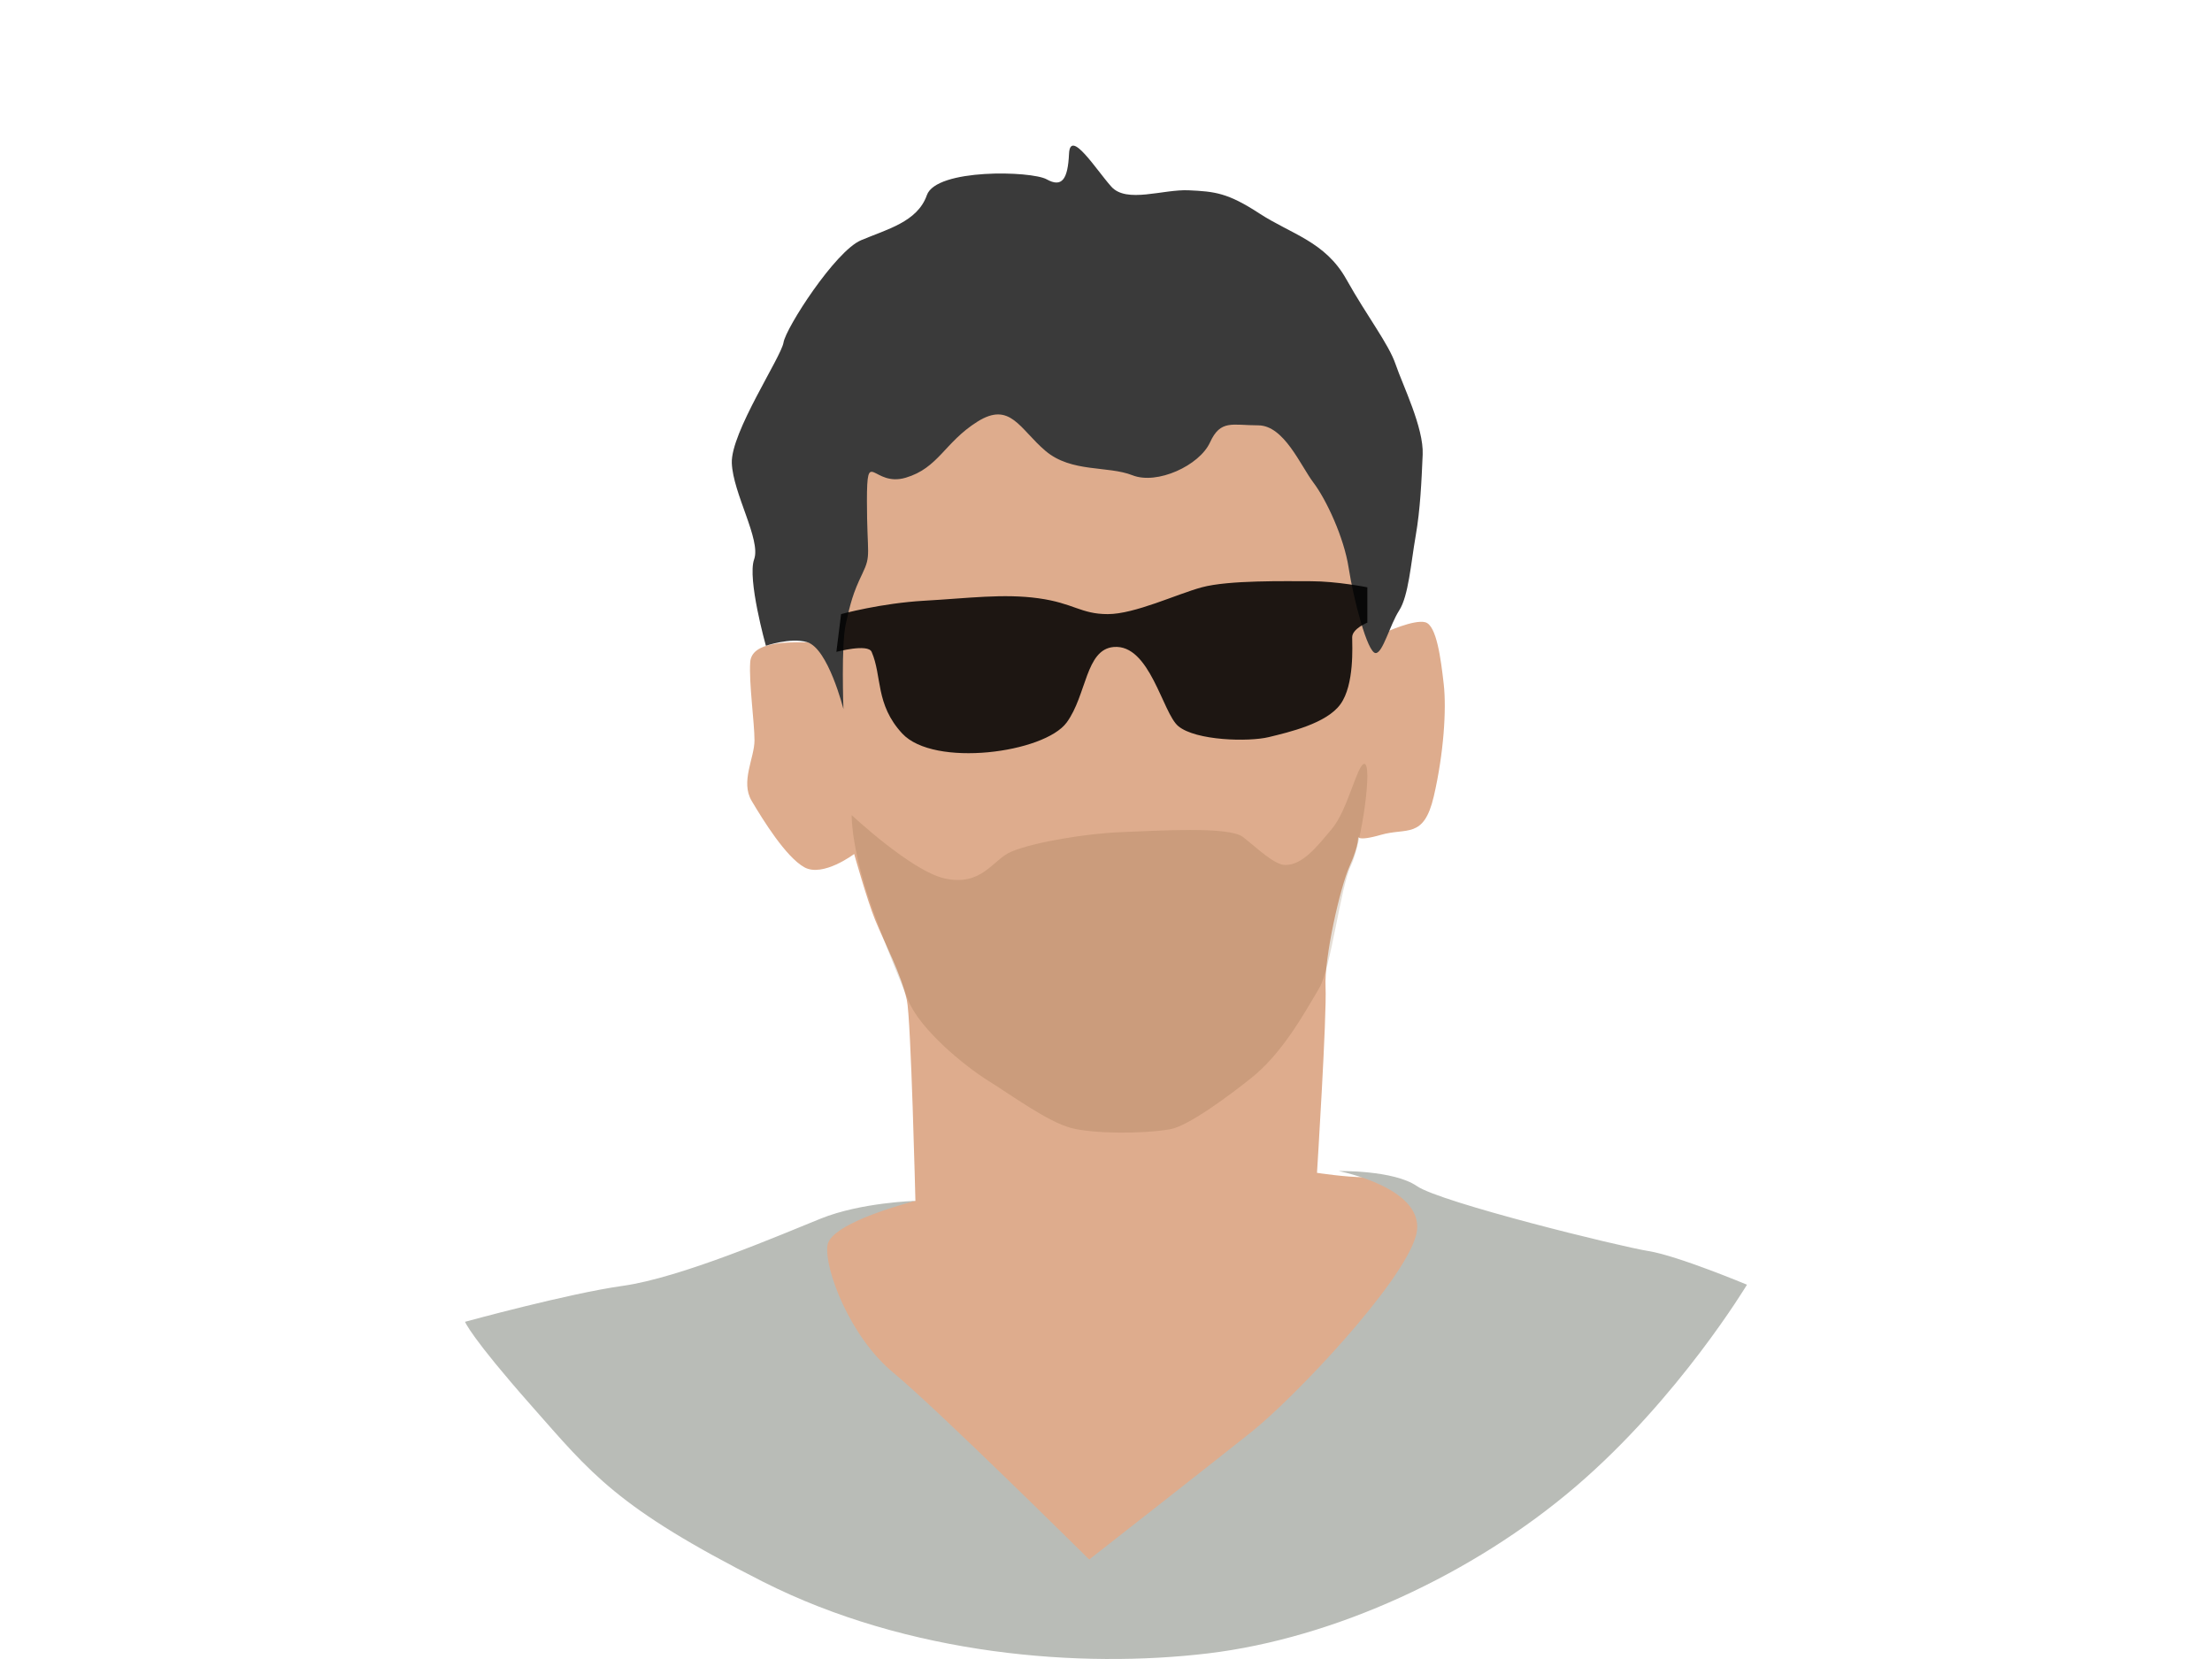 <?xml version="1.0" encoding="UTF-8"?>
<!DOCTYPE svg PUBLIC "-//W3C//DTD SVG 1.1//EN" "http://www.w3.org/Graphics/SVG/1.1/DTD/svg11.dtd">
<svg version="1.1" xmlns="http://www.w3.org/2000/svg" xmlns:xlink="http://www.w3.org/1999/xlink" x="0" y="0" width="640" height="480" viewBox="0, 0, 612, 792">
  <g id="Layer_1">
    <path d="M161.987,222.36 L168.785,277.325 L177.623,323.834 C177.623,323.834 171.541,306.624 162.703,306.624 C153.865,306.624 136.832,306.217 136.152,316.082 C135.473,325.948 138.192,344.974 138.192,353.431 C138.192,361.887 131.393,373.162 136.832,382.323 C142.271,391.483 153.149,409.1 161.987,414.033 C170.824,418.966 185.781,407.691 185.781,407.691 C185.781,407.691 191.901,429.594 195.796,439.184 C200.284,450.23 208.136,464.765 210.935,477.455 C212.905,486.385 215.014,573.291 215.014,573.291 C215.014,573.291 161.307,581.747 147.03,600.069 C132.753,618.391 151.109,655.739 151.109,655.739 L176.263,696.611 L251.726,772.012 L338.746,762.851 L417.608,722.684 L488.992,651.511 L501.229,613.458 L485.593,590.204 L455,574.701 C455,574.701 439.363,562.016 429.846,562.016 C420.328,562.016 406.731,559.902 406.731,559.902 C406.731,559.902 411.49,484.501 410.81,471.112 C410.13,457.724 417.608,423.899 422.367,413.329 C427.126,402.758 426.33,399.067 426.33,399.067 C426.33,399.067 425.087,402.054 437.324,398.53 C449.561,395.007 457.719,400.644 462.478,380.209 C467.237,359.773 468.597,338.632 467.237,326.653 C465.877,314.673 463.838,298.465 458.399,297.056 C452.96,295.647 439.608,301.798 439.608,301.798 L433.862,258.544 L398.285,156.041 L320.879,133.367 L222.72,152.553 L177.847,194.995 L160.459,219.414 L161.987,222.36 z" fill="#DEAC8D"/>
    <path d="M143.632,308.289 C143.632,308.289 134.657,276.312 138.023,267.01 C141.388,257.707 127.926,235.614 127.365,221.079 C126.804,206.544 150.924,170.497 152.045,163.521 C153.167,156.544 176.725,119.915 189.065,114.683 C201.405,109.45 215.989,105.962 220.476,93.171 C224.964,80.38 270.397,81.543 277.689,85.613 C284.981,89.683 287.785,85.613 288.346,73.403 C288.907,61.194 301.247,80.962 308.539,89.101 C315.831,97.241 333.219,90.264 345.559,90.845 C357.899,91.427 364.069,92.008 379.214,101.892 C394.358,111.776 410.625,115.264 420.721,133.288 C430.817,151.311 440.914,164.102 444.279,173.986 C447.645,183.87 457.741,204.219 457.18,217.009 C456.619,229.8 456.058,243.172 453.815,255.963 C451.571,268.754 450.449,284.452 445.962,291.429 C441.475,298.406 438.156,311.778 434.744,311.778 C430.769,311.778 424.086,285.615 421.843,271.08 C419.599,256.545 411.186,238.521 405.016,230.382 C398.846,222.242 390.993,203.056 378.653,203.056 C366.313,203.056 360.704,200.149 355.656,211.195 C350.607,222.242 330.415,231.544 318.635,226.893 C306.856,222.242 289.468,225.73 277.128,215.265 C264.788,204.8 260.301,191.428 244.595,201.312 C228.89,211.195 226.085,223.405 210.38,228.056 C194.675,232.707 191.87,212.94 191.87,239.103 C191.87,265.266 194.114,264.684 189.626,273.987 C185.139,283.289 184.017,287.94 181.774,297.824 C179.53,307.708 180.652,338.522 180.652,338.522 C180.652,338.522 173.36,309.452 163.264,306.545 C155.284,304.248 143.632,308.289 143.632,308.289 z" fill="#3a3a3a"/>
    <path d="M429.134,364.685 C433.622,363.522 427.977,402.784 422.928,413.249 C417.88,423.715 413.483,462.02 407.82,471.663 C399.968,485.035 389.871,503.059 375.288,514.687 C365.67,522.355 345.506,537.564 336.585,539.105 C323.123,541.431 299.978,541.247 289.468,538.524 C278.25,535.617 260.862,522.826 249.644,515.849 C238.426,508.873 217.039,491.322 211.497,477.375 C206.454,464.686 205.332,462.942 196.358,439.105 C184.057,406.433 184.578,389.104 184.578,389.104 C184.578,389.104 212.962,415.725 228.89,419.337 C246.839,423.407 252.009,410.217 260.862,406.546 C272.08,401.895 297.321,397.825 313.588,397.244 C329.854,396.662 364.63,394.337 371.361,399.569 C378.092,404.802 386.383,412.941 391.554,412.941 C399.968,412.941 406.699,404.22 413.99,395.499 C421.282,386.778 425.825,365.543 429.135,364.685 L429.134,364.685 z" fill="#825F3C" fill-opacity="0.21"/>
    <path d="M179.53,293.173 C179.53,293.173 198.601,287.94 219.355,286.777 C240.108,285.615 256.935,283.289 273.763,285.615 C290.59,287.94 293.955,293.173 306.856,293.173 C319.757,293.173 339.74,283.624 351.729,280.382 C364.63,276.894 391.554,277.475 403.894,277.475 C416.234,277.475 430.769,280.382 430.769,280.382 L430.769,297.243 C430.769,297.243 423.526,300.15 423.526,304.22 C423.526,308.289 424.647,326.894 417.916,336.197 C411.253,345.405 393.544,349.494 383.701,351.894 C374.165,354.22 348.925,353.639 340.511,346.662 C332.975,340.413 326.998,307.373 309.661,308.871 C296.199,310.034 296.836,331.809 287.225,344.918 C276.567,359.453 223.853,366.543 208.697,350.15 C195.796,336.197 199.162,322.824 194.114,311.196 C192.361,307.159 177.286,311.196 177.286,311.196 L179.53,293.173 z" fill="#000000" fill-opacity="0.87"/>
    <path d="M215.014,573.292 C215.014,573.292 174.628,583.419 173.026,594.49 C171.424,605.56 183.707,638.219 204.534,655.379 C225.361,672.539 297.99,744.499 297.99,744.499 C297.99,744.499 354.597,700.216 375.424,683.61 C396.251,667.003 447.518,612.756 453.927,590.061 C460.335,567.366 417.079,559.063 417.079,559.063 C417.079,559.063 443.246,558.509 454.461,566.259 C465.675,574.008 551.12,595.043 565.005,597.257 C578.89,599.471 612,613.31 612,613.31 C612,613.31 579.424,667.557 530.293,709.626 C481.162,751.695 414.942,782.14 354.597,789.336 C294.251,796.532 212.01,790.443 142.052,755.016 C72.094,719.59 60.346,703.537 31.508,670.878 C2.67,638.219 -0,631.023 -0,631.023 C-0,631.023 49.343,617.485 75.298,613.863 C103.068,609.989 150.597,589.508 169.822,581.758 C189.047,574.008 215.014,573.292 215.014,573.292 z" fill="#B9BCB7"/>
  </g>
</svg>
